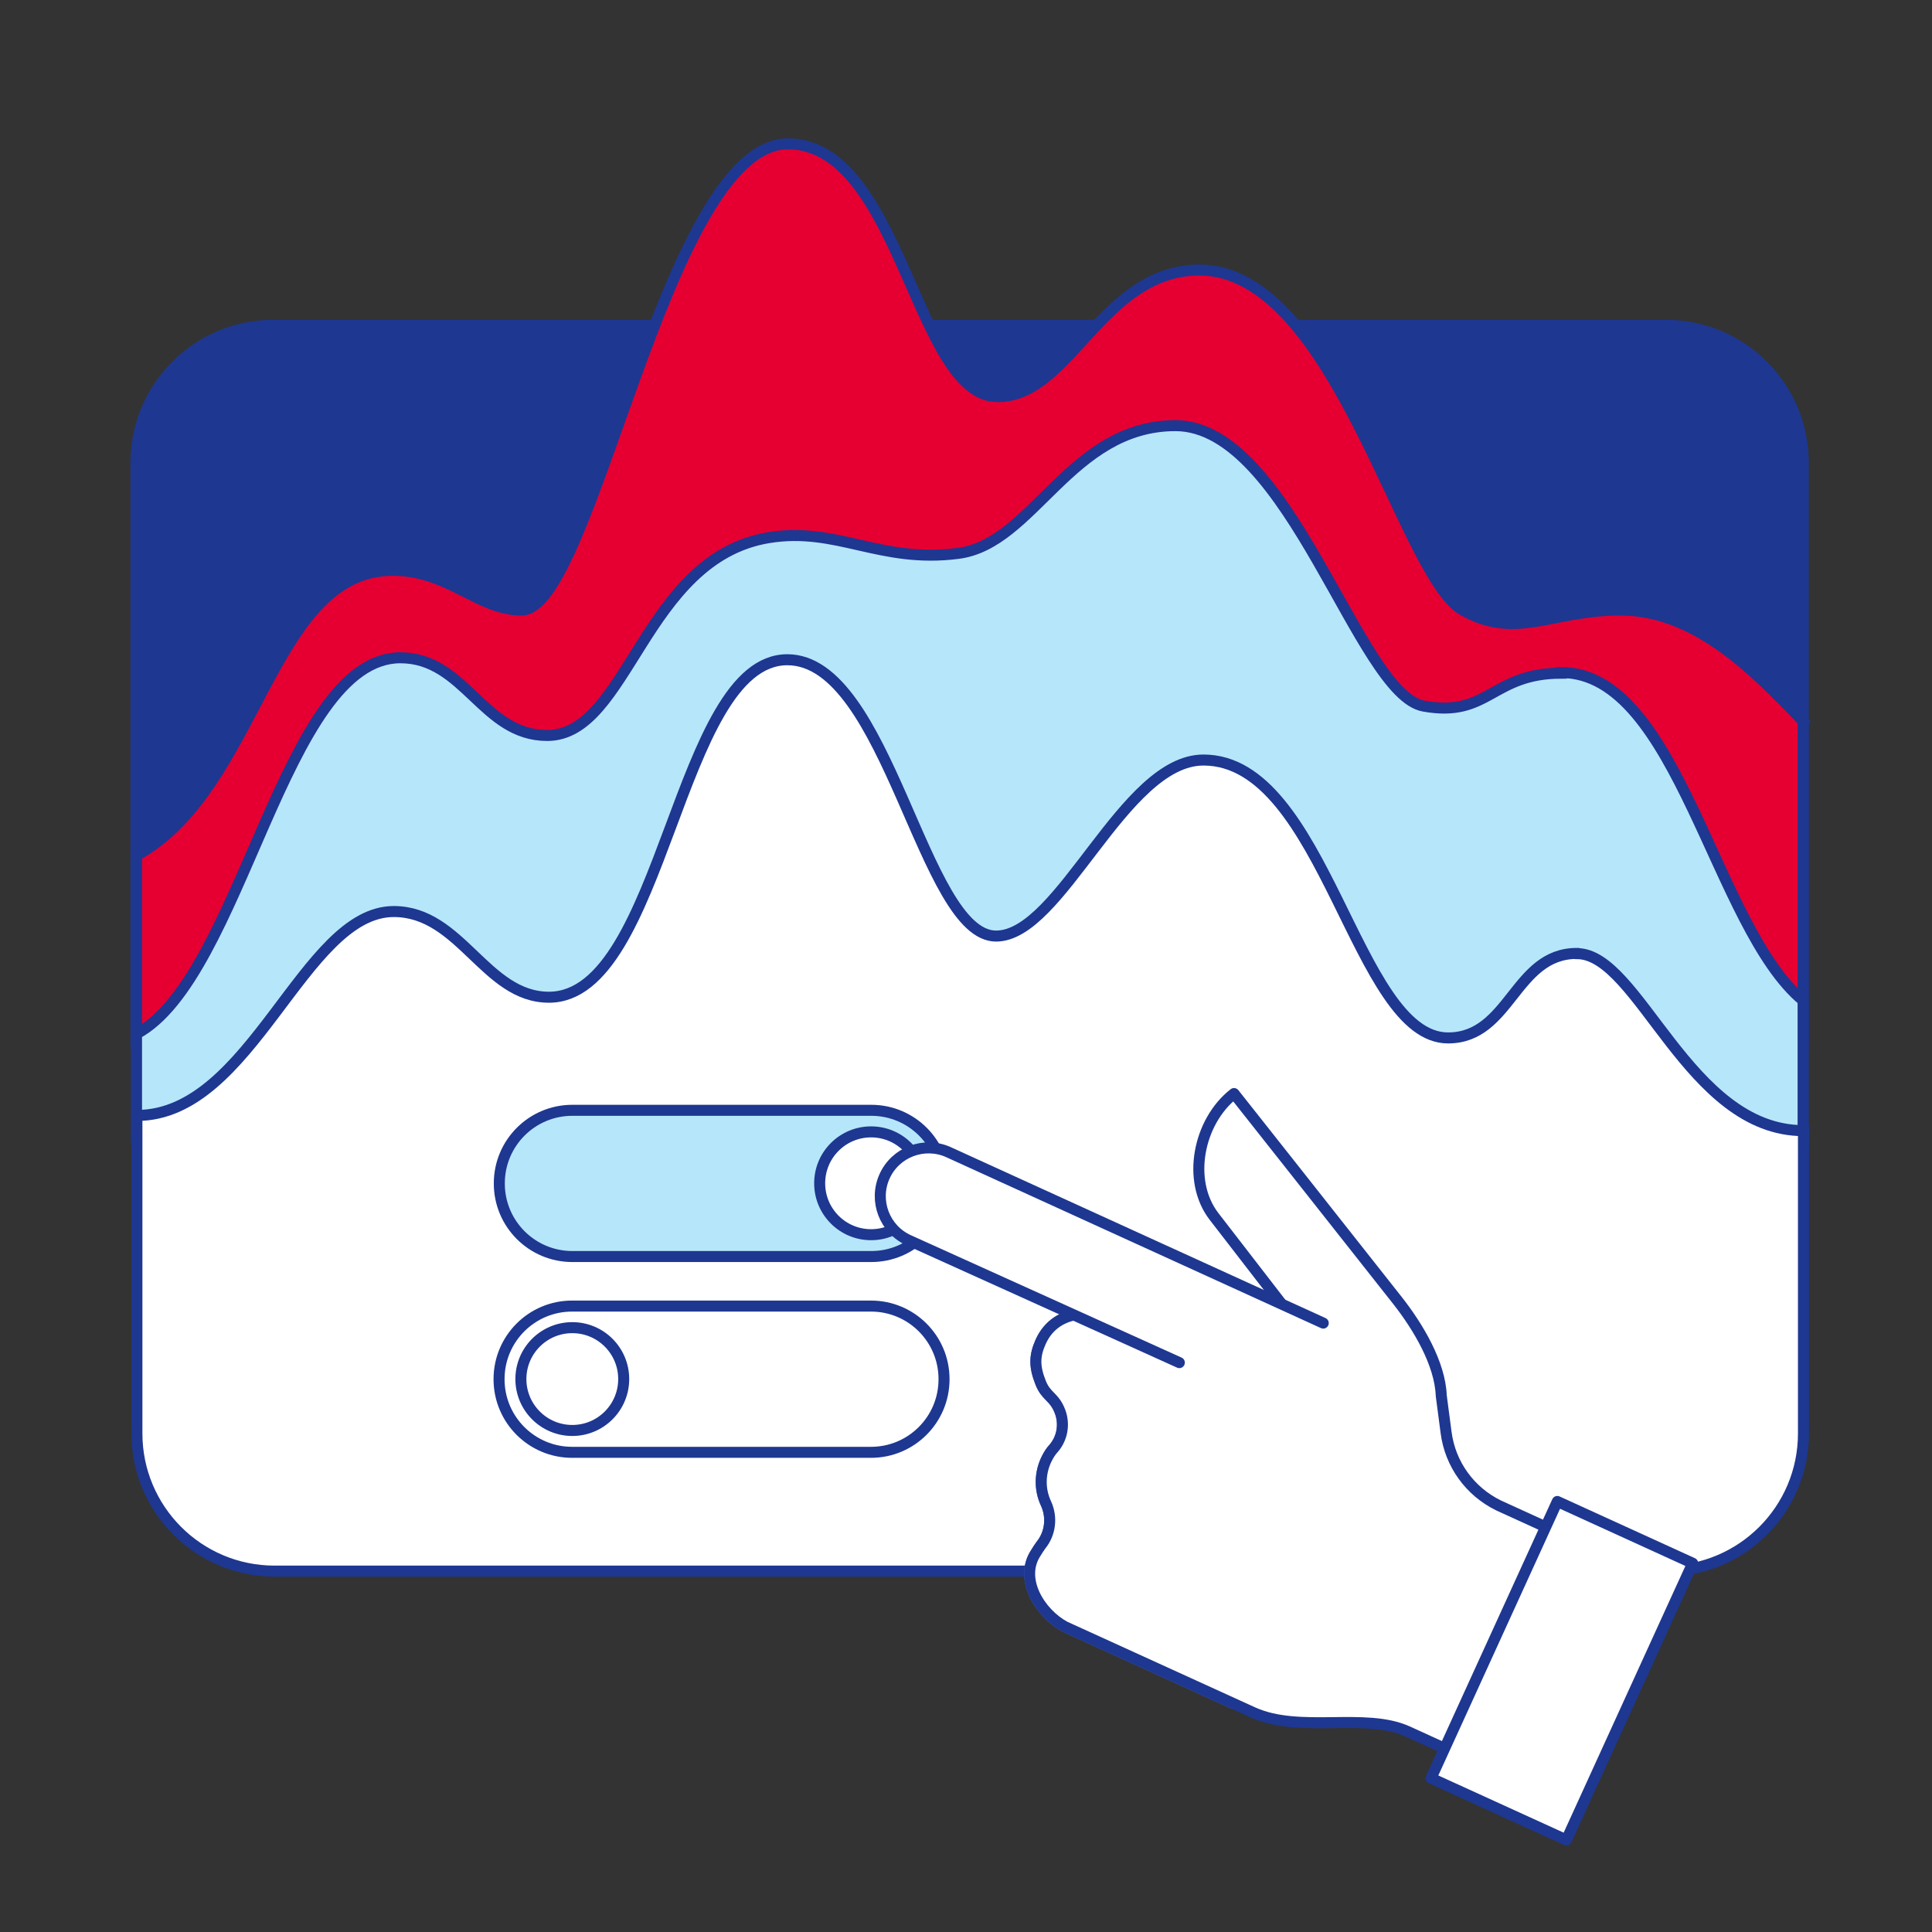 <svg width="100" height="100" viewBox="0 0 100 100" fill="none" xmlns="http://www.w3.org/2000/svg">
<rect x="0" y="0" width="100" height="100" fill="#333333" stroke="none"/>
<path d="M14.151 16.836H86.221C90.152 16.836 93.337 20.021 93.337 23.952V53.969H7.035V23.952C7.035 20.021 10.22 16.836 14.151 16.836Z" fill="#1E3791" stroke="#1E3791" stroke-width="0.57"/>
<path d="M93.338 37.342C90.707 34.58 87.713 31.576 83.873 31.576C80.285 31.576 78.491 33.148 75.709 31.576C72.574 29.802 69.137 13.977 62.091 13.977C57.011 13.977 55.408 20.529 51.639 20.529C47.415 20.529 46.619 7.445 40.783 7.445C34.422 7.445 30.683 31.576 26.994 31.576C24.746 31.576 23.234 29.52 20.331 29.52C13.961 29.52 13.376 40.809 7.066 44.276V58.861H93.328V37.352L93.338 37.342Z" fill="#E60032"/>
<path d="M93.338 37.342C90.707 34.58 87.713 31.576 83.873 31.576C80.285 31.576 78.491 33.148 75.709 31.576C72.574 29.802 69.137 13.977 62.091 13.977C57.011 13.977 55.408 20.529 51.639 20.529C47.415 20.529 46.619 7.445 40.783 7.445C34.422 7.445 30.683 31.576 26.994 31.576C24.746 31.576 23.234 29.52 20.331 29.52C13.961 29.52 13.376 40.809 7.066 44.276V58.861H93.328V37.352L93.338 37.342Z" stroke="#1E3791" stroke-width="0.57"/>
<path d="M80.819 34.843C77.201 34.843 77.059 37.161 73.683 36.546C70.306 35.931 66.758 22.031 60.841 22.031C55.398 22.031 53.493 28.15 49.592 28.643C45.54 29.168 43.323 27.253 39.795 27.827C33.324 28.885 32.517 38.068 28.324 38.068C24.978 38.068 24.071 34.046 20.724 34.046C14.687 34.046 12.52 50.597 7.066 53.51V59.134C9.193 61.241 11.935 63.499 13.669 64.88H17.005L30.502 54.105H62.908L92.048 64.88H93.328V51.786C88.752 48.017 86.867 34.812 80.819 34.812V34.843Z" fill="#B6E6FA"/>
<path d="M80.819 34.843C77.201 34.843 77.059 37.161 73.683 36.546C70.306 35.931 66.758 22.031 60.841 22.031C55.398 22.031 53.493 28.15 49.592 28.643C45.54 29.168 43.323 27.253 39.795 27.827C33.324 28.885 32.517 38.068 28.324 38.068C24.978 38.068 24.071 34.046 20.724 34.046C14.687 34.046 12.52 50.597 7.066 53.51V59.134C9.193 61.241 11.935 63.499 13.669 64.88H17.005L30.502 54.105H62.908L92.048 64.88H93.328V51.786C88.752 48.017 86.867 34.812 80.819 34.812V34.843Z" stroke="#1E3791" stroke-width="0.57"/>
<path d="M81.615 49.349C78.399 49.349 78.168 53.723 74.952 53.723C70.174 53.723 68.592 39.339 62.292 39.339C58.149 39.339 54.924 48.451 51.557 48.451C47.777 48.451 45.973 34.148 40.752 34.148C35.067 34.148 34.361 51.616 28.414 51.616C25.118 51.616 23.858 47.181 20.381 47.181C15.704 47.181 13.043 57.735 7.086 57.735V74.195C7.086 78.126 10.271 81.321 14.212 81.321H86.221C90.152 81.321 93.347 78.136 93.347 74.195V58.521C87.38 58.521 84.84 49.359 81.625 49.359L81.615 49.349Z" fill="white" stroke="#1E3791" stroke-width="0.57"/>
<path d="M45.096 57.469H29.624C27.536 57.469 25.844 59.161 25.844 61.249V61.259C25.844 63.346 27.536 65.038 29.624 65.038H45.096C47.183 65.038 48.876 63.346 48.876 61.259V61.249C48.876 59.161 47.183 57.469 45.096 57.469Z" fill="#B6E6FA" stroke="#1E3791" stroke-width="0.57" stroke-linejoin="round"/>
<path d="M45.087 63.908C46.556 63.908 47.748 62.717 47.748 61.247C47.748 59.777 46.556 58.586 45.087 58.586C43.617 58.586 42.426 59.777 42.426 61.247C42.426 62.717 43.617 63.908 45.087 63.908Z" fill="white" stroke="#1E3791" stroke-width="0.57" stroke-linejoin="round"/>
<path d="M29.611 75.172H45.083C47.171 75.172 48.863 73.48 48.863 71.392V71.382C48.863 69.294 47.171 67.602 45.083 67.602H29.611C27.524 67.602 25.831 69.294 25.831 71.382V71.392C25.831 73.48 27.524 75.172 29.611 75.172Z" fill="white" stroke="#1E3791" stroke-width="0.57" stroke-linejoin="round"/>
<path d="M29.622 74.041C31.092 74.041 32.283 72.849 32.283 71.38C32.283 69.91 31.092 68.719 29.622 68.719C28.152 68.719 26.961 69.91 26.961 71.38C26.961 72.849 28.152 74.041 29.622 74.041Z" fill="white" stroke="#1E3791" stroke-width="0.57" stroke-linejoin="round"/>
<path d="M65.93 86.095L69.417 76.952L66.948 68.284L62.845 62.972C61.404 61.117 62.029 58.043 63.873 56.602C63.873 56.602 69.851 64.161 72.32 67.296C73.409 68.677 74.538 70.582 74.598 72.235L74.85 74.15C75.062 75.783 76.08 77.194 77.562 77.92L84.123 80.914L80.696 92.777L65.93 86.105V86.095Z" fill="white" stroke="#1E3791" stroke-width="0.57" stroke-linecap="round" stroke-linejoin="round"/>
<path d="M55.953 68.008C55.035 68.088 54.269 68.552 53.866 69.449C53.544 70.165 53.523 70.719 53.866 71.576C54.158 72.312 54.572 72.272 54.874 73.078C55.106 73.713 54.995 74.439 54.531 74.973C54.41 75.104 54.309 75.255 54.219 75.426C53.816 76.172 53.785 77.059 54.138 77.815C54.471 78.531 54.37 79.378 53.876 79.982C53.785 80.103 53.705 80.234 53.624 80.365C52.717 81.716 53.826 83.5 55.116 84.196L63.825 88.167L71.001 88.782" fill="white"/>
<path d="M55.953 68.008C55.035 68.088 54.269 68.552 53.866 69.449C53.544 70.165 53.523 70.719 53.866 71.576C54.158 72.312 54.572 72.272 54.874 73.078C55.106 73.713 54.995 74.439 54.531 74.973C54.41 75.104 54.309 75.255 54.219 75.426C53.816 76.172 53.785 77.059 54.138 77.815C54.471 78.531 54.37 79.378 53.876 79.982C53.785 80.103 53.705 80.234 53.624 80.365C52.717 81.716 53.826 83.5 55.116 84.196L63.825 88.167L71.001 88.782" stroke="#4C64CD" stroke-width="0.57" stroke-linecap="round" stroke-linejoin="round"/>
<path d="M69.447 68.906L58.642 64.008L55.094 71.558L74.809 88.29L74.537 83.633L72.844 72.011L69.447 68.906Z" fill="white"/>
<path d="M55.953 68.008C55.035 68.088 54.269 68.552 53.866 69.449C53.544 70.165 53.523 70.719 53.866 71.576C54.158 72.312 54.572 72.272 54.874 73.078C55.106 73.713 54.995 74.439 54.531 74.973C54.41 75.104 54.309 75.255 54.219 75.426C53.816 76.172 53.785 77.059 54.138 77.815C54.471 78.531 54.37 79.378 53.876 79.982C53.785 80.103 53.705 80.234 53.624 80.365C52.717 81.716 53.826 83.5 55.116 84.196L64.843 88.631C67.282 89.74 70.649 88.611 72.876 89.629L80.254 92.995L81.887 90.123" fill="white"/>
<path d="M55.953 68.008C55.035 68.088 54.269 68.552 53.866 69.449C53.544 70.165 53.523 70.719 53.866 71.576C54.158 72.312 54.572 72.272 54.874 73.078C55.106 73.713 54.995 74.439 54.531 74.973C54.41 75.104 54.309 75.255 54.219 75.426C53.816 76.172 53.785 77.059 54.138 77.815C54.471 78.531 54.37 79.378 53.876 79.982C53.785 80.103 53.705 80.234 53.624 80.365C52.717 81.716 53.826 83.5 55.116 84.196L64.843 88.631C67.282 89.74 70.649 88.611 72.876 89.629L80.254 92.995L81.887 90.123" stroke="#1E3791" stroke-width="0.57" stroke-linecap="round" stroke-linejoin="round"/>
<path d="M68.491 68.483L49.088 59.633C47.828 59.069 46.346 59.633 45.782 60.893C45.217 62.153 45.782 63.635 47.041 64.199L61.042 70.529" fill="white"/>
<path d="M68.491 68.483L49.088 59.633C47.828 59.069 46.346 59.633 45.782 60.893C45.217 62.153 45.782 63.635 47.041 64.199L61.042 70.529" stroke="#1E3791" stroke-width="0.57" stroke-linecap="round" stroke-linejoin="round"/>
<path d="M80.607 77.716L74.07 92.039L81.076 95.236L87.613 80.913L80.607 77.716Z" fill="white" stroke="#1E3791" stroke-width="0.57" stroke-linecap="round" stroke-linejoin="round"/>
</svg>

